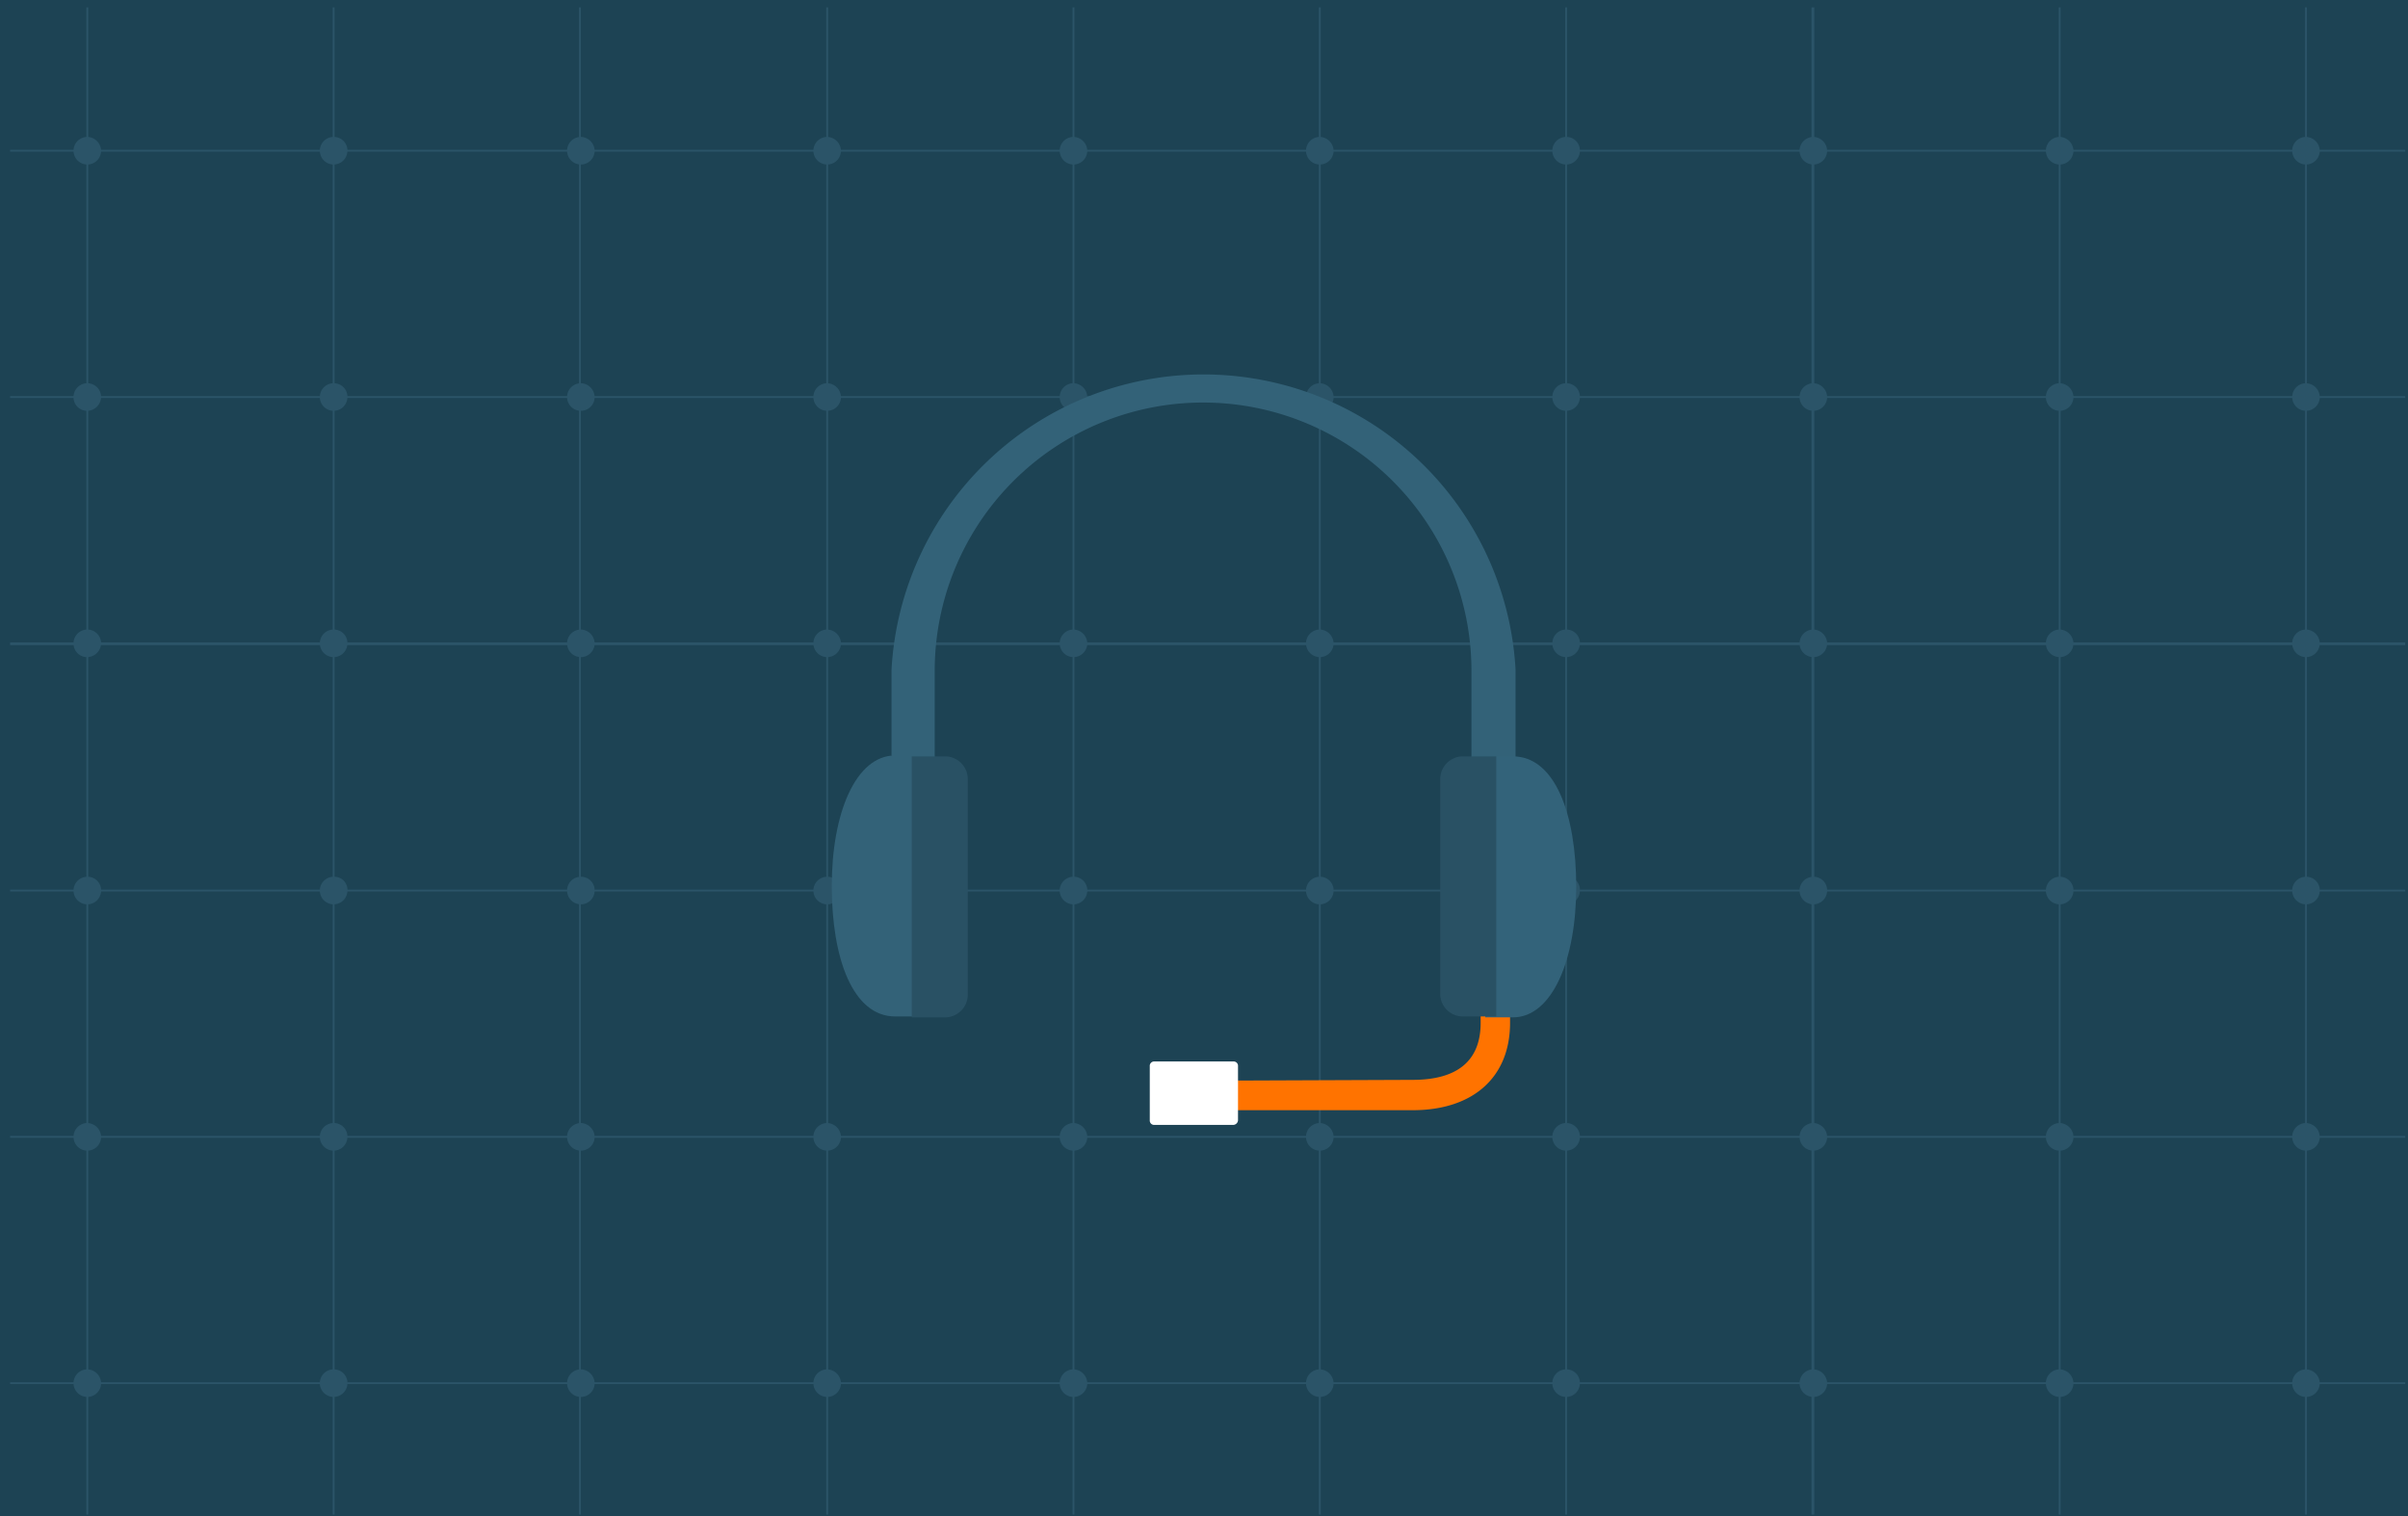 <svg id="Layer_1" data-name="Layer 1" xmlns="http://www.w3.org/2000/svg" width="262" height="165" viewBox="0 0 262 165"><defs><style>.cls-1{fill:#1d4354;}.cls-1,.cls-2,.cls-3,.cls-4,.cls-5,.cls-6,.cls-7{fill-rule:evenodd;}.cls-2{fill:#2b5468;}.cls-3{fill:#336278;}.cls-4{fill:rgb(255, 115, 0);}.cls-5{fill:#295164;}.cls-6{fill:#33637a;}.cls-7{fill:#fff;}</style></defs><title>illo-cs</title><g id="Page-1"><g id="Group"><g id="Tile-Copy-8"><g id="Stacked-Group"><g id="illo-cs"><polygon id="Fill-1" class="cls-1" points="0 165 262 165 262 0 0 0 0 165"/><polygon id="Fill-2" class="cls-2" points="1.1 16.5 261.7 16.5 261.7 16.3 1.1 16.3 1.1 16.5"/><polygon id="Fill-3" class="cls-2" points="1.1 43.3 261.7 43.3 261.7 43.1 1.1 43.1 1.1 43.3"/><polygon id="Fill-4" class="cls-2" points="1.1 70.2 261.7 70.2 261.7 69.9 1.1 69.9 1.1 70.2"/><polygon id="Fill-5" class="cls-2" points="1.1 97 261.7 97 261.7 96.8 1.1 96.8 1.1 97"/><polygon id="Fill-6" class="cls-2" points="1.1 123.8 261.7 123.8 261.7 123.6 1.1 123.6 1.1 123.8"/><polygon id="Fill-7" class="cls-2" points="1.1 150.6 261.7 150.6 261.7 150.4 1.1 150.4 1.1 150.6"/><polygon id="Fill-8" class="cls-2" points="9.4 164.8 9.6 164.8 9.6 0.8 9.4 0.8 9.4 164.8"/><polygon id="Fill-9" class="cls-2" points="36.2 164.8 36.4 164.8 36.4 0.8 36.2 0.8 36.2 164.8"/><polygon id="Fill-10" class="cls-2" points="63 164.8 63.2 164.8 63.2 0.8 63 0.8 63 164.8"/><polygon id="Fill-11" class="cls-2" points="89.9 164.8 90.1 164.8 90.1 0.8 89.9 0.8 89.9 164.8"/><polygon id="Fill-12" class="cls-2" points="116.7 164.8 116.9 164.8 116.9 0.8 116.7 0.8 116.7 164.8"/><polygon id="Fill-13" class="cls-2" points="143.5 164.8 143.7 164.8 143.7 0.8 143.5 0.8 143.5 164.8"/><polygon id="Fill-14" class="cls-2" points="170.3 164.8 170.5 164.8 170.5 0.8 170.3 0.8 170.3 164.8"/><polygon id="Fill-15" class="cls-2" points="197.1 164.8 197.4 164.8 197.4 0.8 197.1 0.8 197.1 164.8"/><polygon id="Fill-16" class="cls-2" points="224 164.8 224.2 164.8 224.2 0.8 224 0.8 224 164.8"/><polygon id="Fill-17" class="cls-2" points="250.8 164.8 251 164.8 251 0.8 250.8 0.8 250.8 164.8"/><g id="Group-152"><path id="Fill-18" class="cls-2" d="M11,16.4a1.5,1.5,0,1,1-1.5-1.5A1.54,1.54,0,0,1,11,16.4"/><path id="Fill-20" class="cls-2" d="M37.8,16.4a1.5,1.5,0,1,1-1.5-1.5,1.47,1.47,0,0,1,1.5,1.5"/><path id="Fill-22" class="cls-2" d="M64.7,16.4a1.5,1.5,0,1,1-1.5-1.5,1.54,1.54,0,0,1,1.5,1.5"/><path id="Fill-24" class="cls-2" d="M91.5,16.4A1.5,1.5,0,1,1,90,14.9a1.54,1.54,0,0,1,1.5,1.5"/><path id="Fill-26" class="cls-2" d="M118.3,16.4a1.5,1.5,0,1,1-1.5-1.5,1.54,1.54,0,0,1,1.5,1.5"/><path id="Fill-28" class="cls-2" d="M145.1,16.4a1.5,1.5,0,1,1-1.5-1.5,1.54,1.54,0,0,1,1.5,1.5"/><path id="Fill-30" class="cls-2" d="M171.9,16.4a1.5,1.5,0,1,1-1.5-1.5,1.47,1.47,0,0,1,1.5,1.5"/><path id="Fill-32" class="cls-2" d="M198.8,16.4a1.5,1.5,0,1,1-1.5-1.5,1.54,1.54,0,0,1,1.5,1.5"/><path id="Fill-34" class="cls-2" d="M225.6,16.4a1.5,1.5,0,1,1-1.5-1.5,1.54,1.54,0,0,1,1.5,1.5"/><path id="Fill-36" class="cls-2" d="M252.4,16.4a1.5,1.5,0,1,1-1.5-1.5,1.54,1.54,0,0,1,1.5,1.5"/><path id="Fill-38" class="cls-2" d="M11,43.2a1.54,1.54,0,0,1-1.5,1.5A1.47,1.47,0,0,1,8,43.2a1.5,1.5,0,0,1,3,0"/><path id="Fill-40" class="cls-2" d="M37.8,43.2a1.5,1.5,0,1,1-1.5-1.5,1.47,1.47,0,0,1,1.5,1.5"/><path id="Fill-42" class="cls-2" d="M64.7,43.2a1.5,1.5,0,1,1-1.5-1.5,1.54,1.54,0,0,1,1.5,1.5"/><path id="Fill-44" class="cls-2" d="M91.5,43.2A1.5,1.5,0,1,1,90,41.7a1.54,1.54,0,0,1,1.5,1.5"/><path id="Fill-46" class="cls-2" d="M118.3,43.2a1.5,1.5,0,1,1-1.5-1.5,1.54,1.54,0,0,1,1.5,1.5"/><path id="Fill-48" class="cls-2" d="M145.1,43.2a1.5,1.5,0,1,1-1.5-1.5,1.54,1.54,0,0,1,1.5,1.5"/><path id="Fill-50" class="cls-2" d="M171.9,43.2a1.5,1.5,0,1,1-1.5-1.5,1.47,1.47,0,0,1,1.5,1.5"/><path id="Fill-52" class="cls-2" d="M198.8,43.2a1.5,1.5,0,1,1-1.5-1.5,1.54,1.54,0,0,1,1.5,1.5"/><path id="Fill-54" class="cls-2" d="M225.6,43.2a1.5,1.5,0,1,1-1.5-1.5,1.54,1.54,0,0,1,1.5,1.5"/><path id="Fill-56" class="cls-2" d="M252.4,43.2a1.5,1.5,0,1,1-1.5-1.5,1.54,1.54,0,0,1,1.5,1.5"/><path id="Fill-58" class="cls-2" d="M11,70a1.54,1.54,0,0,1-1.5,1.5A1.47,1.47,0,0,1,8,70a1.5,1.5,0,0,1,3,0"/><path id="Fill-60" class="cls-2" d="M37.8,70a1.5,1.5,0,1,1-1.5-1.5A1.47,1.47,0,0,1,37.8,70"/><path id="Fill-62" class="cls-2" d="M64.7,70a1.5,1.5,0,1,1-1.5-1.5A1.54,1.54,0,0,1,64.7,70"/><path id="Fill-64" class="cls-2" d="M91.5,70A1.5,1.5,0,1,1,90,68.5,1.54,1.54,0,0,1,91.5,70"/><path id="Fill-66" class="cls-2" d="M118.3,70a1.5,1.5,0,1,1-1.5-1.5,1.54,1.54,0,0,1,1.5,1.5"/><path id="Fill-68" class="cls-2" d="M145.1,70a1.5,1.5,0,1,1-1.5-1.5,1.54,1.54,0,0,1,1.5,1.5"/><path id="Fill-70" class="cls-2" d="M171.9,70a1.5,1.5,0,1,1-1.5-1.5,1.47,1.47,0,0,1,1.5,1.5"/><path id="Fill-72" class="cls-2" d="M198.8,70a1.5,1.5,0,1,1-1.5-1.5,1.54,1.54,0,0,1,1.5,1.5"/><path id="Fill-74" class="cls-2" d="M225.6,70a1.5,1.5,0,1,1-1.5-1.5,1.54,1.54,0,0,1,1.5,1.5"/><path id="Fill-76" class="cls-2" d="M252.4,70a1.5,1.5,0,1,1-1.5-1.5,1.54,1.54,0,0,1,1.5,1.5"/><path id="Fill-78" class="cls-2" d="M11,96.9a1.5,1.5,0,1,1-1.5-1.5A1.47,1.47,0,0,1,11,96.9"/><path id="Fill-80" class="cls-2" d="M37.8,96.9a1.5,1.5,0,1,1-1.5-1.5,1.42,1.42,0,0,1,1.5,1.5"/><path id="Fill-82" class="cls-2" d="M64.7,96.9a1.5,1.5,0,1,1-1.5-1.5,1.47,1.47,0,0,1,1.5,1.5"/><path id="Fill-84" class="cls-2" d="M91.5,96.9A1.5,1.5,0,1,1,90,95.4a1.47,1.47,0,0,1,1.5,1.5"/><path id="Fill-86" class="cls-2" d="M118.3,96.9a1.5,1.5,0,1,1-1.5-1.5,1.47,1.47,0,0,1,1.5,1.5"/><path id="Fill-88" class="cls-2" d="M145.1,96.9a1.5,1.5,0,1,1-1.5-1.5,1.47,1.47,0,0,1,1.5,1.5"/><path id="Fill-90" class="cls-2" d="M171.9,96.9a1.5,1.5,0,1,1-1.5-1.5,1.42,1.42,0,0,1,1.5,1.5"/><path id="Fill-92" class="cls-2" d="M198.8,96.9a1.5,1.5,0,1,1-1.5-1.5,1.47,1.47,0,0,1,1.5,1.5"/><path id="Fill-94" class="cls-2" d="M225.6,96.9a1.5,1.5,0,1,1-1.5-1.5,1.47,1.47,0,0,1,1.5,1.5"/><path id="Fill-96" class="cls-2" d="M252.4,96.9a1.5,1.5,0,1,1-1.5-1.5,1.47,1.47,0,0,1,1.5,1.5"/><path id="Fill-98" class="cls-2" d="M11,123.7a1.5,1.5,0,1,1-1.5-1.5,1.54,1.54,0,0,1,1.5,1.5"/><path id="Fill-100" class="cls-2" d="M37.8,123.7a1.5,1.5,0,1,1-1.5-1.5,1.47,1.47,0,0,1,1.5,1.5"/><path id="Fill-102" class="cls-2" d="M64.7,123.7a1.5,1.5,0,1,1-1.5-1.5,1.54,1.54,0,0,1,1.5,1.5"/><path id="Fill-104" class="cls-2" d="M91.5,123.7a1.5,1.5,0,1,1-1.5-1.5,1.54,1.54,0,0,1,1.5,1.5"/><path id="Fill-106" class="cls-2" d="M118.3,123.7a1.5,1.5,0,1,1-1.5-1.5,1.54,1.54,0,0,1,1.5,1.5"/><path id="Fill-108" class="cls-2" d="M145.1,123.7a1.5,1.5,0,1,1-1.5-1.5,1.54,1.54,0,0,1,1.5,1.5"/><path id="Fill-110" class="cls-2" d="M171.9,123.7a1.5,1.5,0,1,1-1.5-1.5,1.47,1.47,0,0,1,1.5,1.5"/><path id="Fill-112" class="cls-2" d="M198.8,123.7a1.5,1.5,0,1,1-1.5-1.5,1.54,1.54,0,0,1,1.5,1.5"/><path id="Fill-114" class="cls-2" d="M225.6,123.7a1.5,1.5,0,1,1-1.5-1.5,1.54,1.54,0,0,1,1.5,1.5"/><path id="Fill-116" class="cls-2" d="M252.4,123.7a1.5,1.5,0,1,1-1.5-1.5,1.54,1.54,0,0,1,1.5,1.5"/><path id="Fill-118" class="cls-2" d="M11,150.5A1.5,1.5,0,1,1,9.5,149a1.54,1.54,0,0,1,1.5,1.5"/><path id="Fill-120" class="cls-2" d="M37.8,150.5a1.5,1.5,0,1,1-1.5-1.5,1.47,1.47,0,0,1,1.5,1.5"/><path id="Fill-122" class="cls-2" d="M64.7,150.5a1.5,1.5,0,1,1-1.5-1.5,1.54,1.54,0,0,1,1.5,1.5"/><path id="Fill-124" class="cls-2" d="M91.5,150.5A1.5,1.5,0,1,1,90,149a1.54,1.54,0,0,1,1.5,1.5"/><path id="Fill-126" class="cls-2" d="M118.3,150.5a1.5,1.5,0,1,1-1.5-1.5,1.54,1.54,0,0,1,1.5,1.5"/><path id="Fill-128" class="cls-2" d="M145.1,150.5a1.5,1.5,0,1,1-1.5-1.5,1.54,1.54,0,0,1,1.5,1.5"/><path id="Fill-130" class="cls-2" d="M171.9,150.5a1.5,1.5,0,1,1-1.5-1.5,1.47,1.47,0,0,1,1.5,1.5"/><path id="Fill-132" class="cls-2" d="M198.8,150.5a1.5,1.5,0,1,1-1.5-1.5,1.54,1.54,0,0,1,1.5,1.5"/><path id="Fill-134" class="cls-2" d="M225.6,150.5a1.5,1.5,0,1,1-1.5-1.5,1.54,1.54,0,0,1,1.5,1.5"/><path id="Fill-136" class="cls-2" d="M252.4,150.5a1.5,1.5,0,1,1-1.5-1.5,1.54,1.54,0,0,1,1.5,1.5"/><path id="Fill-138" class="cls-3" d="M164.9,84.6V72.9a34,34,0,0,0-67.9,0v9.3l4.7,3.8V73a29.2,29.2,0,1,1,58.4,0V83.4Z"/><path id="Fill-140" class="cls-3" d="M100.4,110.6h-3c-4.6,0-6.9-6.3-6.9-14.2s2.6-14.2,6.9-14.2h3"/><path id="Fill-142" class="cls-4" d="M128.3,120.8a1.6,1.6,0,0,1,0-3.2l25.4-.1c4.9,0,7.4-2.1,7.4-6.2v-1a1.6,1.6,0,0,1,3.2,0v1c0,5.9-4,9.5-10.6,9.5Z"/><path id="Fill-144" class="cls-5" d="M102.8,82.3H99.2v28.4h3.6a2.48,2.48,0,0,0,2.5-2.5V84.8a2.48,2.48,0,0,0-2.5-2.5"/><path id="Fill-146" class="cls-6" d="M161.6,82.3h3c4.6,0,6.9,6.3,6.9,14.2s-2.6,14.2-6.9,14.2h-3"/><path id="Fill-148" class="cls-5" d="M159.2,110.6h3.6V82.3h-3.6a2.48,2.48,0,0,0-2.5,2.5v23.4a2.46,2.46,0,0,0,2.5,2.4"/><path id="Fill-150" class="cls-7" d="M134.2,122.4h-8.6a.47.47,0,0,1-.5-.5V116a.47.47,0,0,1,.5-.5h8.6a.47.47,0,0,1,.5.5v5.9a.54.54,0,0,1-.5.5"/></g></g></g></g></g></g></svg>